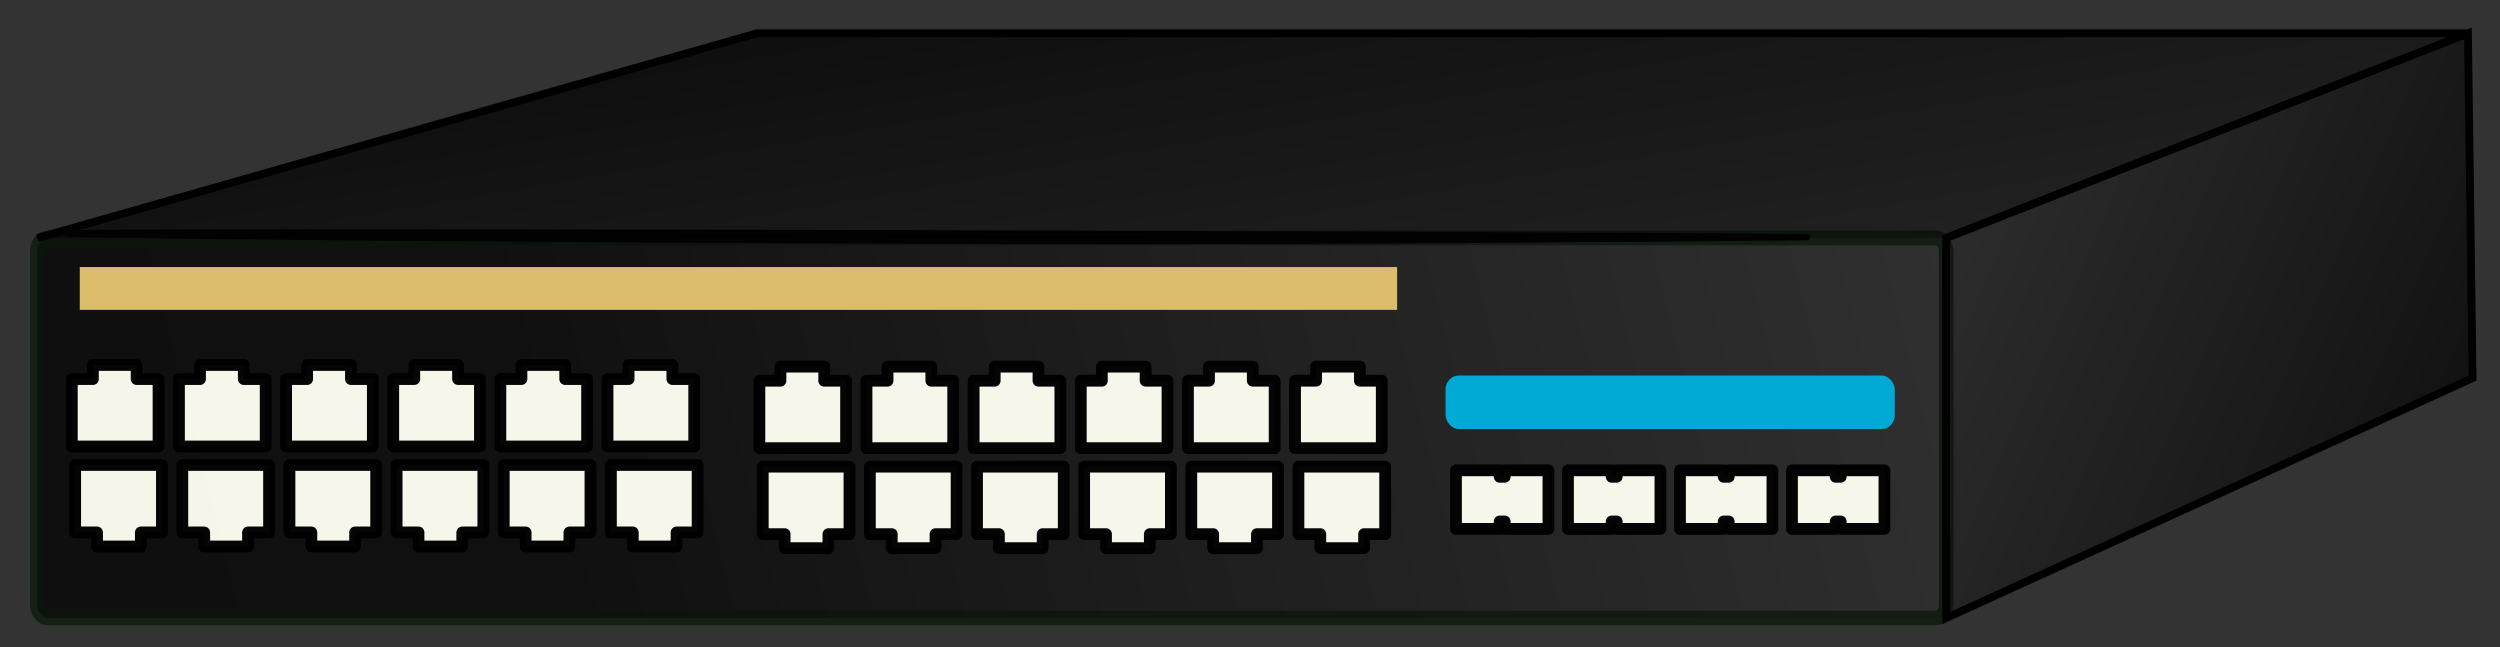 <?xml version="1.0" encoding="UTF-8" standalone="no"?>
<!-- Created with Inkscape (http://www.inkscape.org/) -->

<svg
   xmlns:dc="http://purl.org/dc/elements/1.1/"
   xmlns:cc="http://creativecommons.org/ns#"
   xmlns:rdf="http://www.w3.org/1999/02/22-rdf-syntax-ns#"
   xmlns:svg="http://www.w3.org/2000/svg"
   xmlns="http://www.w3.org/2000/svg"
   xmlns:xlink="http://www.w3.org/1999/xlink"
   xmlns:sodipodi="http://sodipodi.sourceforge.net/DTD/sodipodi-0.dtd"
   xmlns:inkscape="http://www.inkscape.org/namespaces/inkscape"
   width="85mm"
   height="22mm"
   viewBox="0 0 85 22"
   version="1.1"
   id="svg8"
   inkscape:version="0.92.5 (2060ec1f9f, 2020-04-08)"
   sodipodi:docname="L2스위치_v스몰.svg">
  <rect x="0" y="0" width="85" height="22" fill="#333333" stroke="none"/>
  <defs
     id="defs2">
    <linearGradient
       inkscape:collect="always"
       id="linearGradient1105">
      <stop
         style="stop-color:#000000;stop-opacity:0.712"
         offset="0"
         id="stop1101" />
      <stop
         id="stop1109"
         offset="0.316"
         style="stop-color:#000000;stop-opacity:0.682;" />
      <stop
         style="stop-color:#000000;stop-opacity:0;"
         offset="1"
         id="stop1103" />
    </linearGradient>
    <linearGradient
       inkscape:collect="always"
       id="linearGradient961">
      <stop
         style="stop-color:#000000;stop-opacity:1;"
         offset="0"
         id="stop957" />
      <stop
         style="stop-color:#000000;stop-opacity:0;"
         offset="1"
         id="stop959" />
    </linearGradient>
    <linearGradient
       inkscape:collect="always"
       xlink:href="#linearGradient961"
       id="linearGradient1013"
       x1="85.99"
       y1="244.083"
       x2="95.243"
       y2="298.128"
       gradientUnits="userSpaceOnUse"
       gradientTransform="matrix(0.711,0,0,0.708,-0.395,86.212)" />
    <linearGradient
       inkscape:collect="always"
       xlink:href="#linearGradient961"
       id="linearGradient1021"
       x1="134.984"
       y1="292.817"
       x2="88.442"
       y2="272.709"
       gradientUnits="userSpaceOnUse"
       gradientTransform="matrix(0.711,0,0,0.708,-0.395,86.212)" />
    <linearGradient
       inkscape:collect="always"
       xlink:href="#linearGradient1105"
       id="linearGradient1107"
       x1="-5.845"
       y1="299.576"
       x2="99.118"
       y2="273.383"
       gradientUnits="userSpaceOnUse"
       gradientTransform="matrix(0.711,0,0,0.708,-0.395,86.212)" />
  </defs>
  <sodipodi:namedview
     id="base"
     pagecolor="#ffffff"
     bordercolor="#666666"
     borderopacity="1.0"
     inkscape:pageopacity="0.0"
     inkscape:pageshadow="2"
     inkscape:zoom="1"
     inkscape:cx="245.23651"
     inkscape:cy="61.263574"
     inkscape:document-units="mm"
     inkscape:current-layer="layer1"
     showgrid="false"
     inkscape:window-width="1037"
     inkscape:window-height="677"
     inkscape:window-x="2733"
     inkscape:window-y="154"
     inkscape:window-maximized="0"
     inkscape:snap-nodes="false" />
  <g
     inkscape:label="Layer 1"
     inkscape:groupmode="layer"
     id="layer1"
     transform="translate(0,-275)"
     style="display:inline">
    <rect
       style="opacity:1;fill:url(#linearGradient1107);fill-opacity:1;stroke:#09160a;stroke-width:0.5;stroke-linecap:round;stroke-linejoin:round;stroke-miterlimit:6.6;stroke-dasharray:none;stroke-dashoffset:0;stroke-opacity:0.693;paint-order:normal"
       id="rect4524"
       width="64.9"
       height="12.921"
       x="1.271"
       y="283.091"
       ry="0.437"
       rx="0.351" />
    <path
       style="opacity:1;fill:#fdfdf1;fill-opacity:0.966;stroke:#000000;stroke-width:0.4;stroke-linecap:round;stroke-linejoin:round;stroke-miterlimit:6.6;stroke-dasharray:none;stroke-dashoffset:0;stroke-opacity:0.979;paint-order:normal"
       d="m 3.158,287.41 v 0.478 H 2.442 v 2.293 h 2.948 v -2.293 h -0.744 v -0.478 z"
       id="rect4530"
       inkscape:connector-curvature="0" />
    <path
       style="opacity:1;fill:#fdfdf1;fill-opacity:0.966;stroke:#000000;stroke-width:0.4;stroke-linecap:round;stroke-linejoin:round;stroke-miterlimit:6.6;stroke-dasharray:none;stroke-dashoffset:0;stroke-opacity:0.979;paint-order:normal"
       d="m 6.801,287.41 v 0.478 H 6.085 v 2.293 h 2.948 v -2.293 h -0.744 v -0.478 z"
       id="rect4530-4"
       inkscape:connector-curvature="0" />
    <path
       style="opacity:1;fill:#fdfdf1;fill-opacity:0.966;stroke:#000000;stroke-width:0.4;stroke-linecap:round;stroke-linejoin:round;stroke-miterlimit:6.6;stroke-dasharray:none;stroke-dashoffset:0;stroke-opacity:0.979;paint-order:normal"
       d="m 10.443,287.41 v 0.478 H 9.728 v 2.293 h 2.948 v -2.293 h -0.744 v -0.478 z"
       id="rect4530-1"
       inkscape:connector-curvature="0" />
    <path
       style="opacity:1;fill:#fdfdf1;fill-opacity:0.966;stroke:#000000;stroke-width:0.4;stroke-linecap:round;stroke-linejoin:round;stroke-miterlimit:6.6;stroke-dasharray:none;stroke-dashoffset:0;stroke-opacity:0.979;paint-order:normal"
       d="m 14.086,287.41 v 0.478 h -0.716 v 2.293 h 2.948 v -2.293 h -0.744 v -0.478 z"
       id="rect4530-9"
       inkscape:connector-curvature="0" />
    <path
       style="opacity:1;fill:#fdfdf1;fill-opacity:0.966;stroke:#000000;stroke-width:0.4;stroke-linecap:round;stroke-linejoin:round;stroke-miterlimit:6.6;stroke-dasharray:none;stroke-dashoffset:0;stroke-opacity:0.979;paint-order:normal"
       d="m 17.729,287.41 v 0.478 h -0.716 v 2.293 h 2.948 v -2.293 H 19.217 v -0.478 z"
       id="rect4530-5"
       inkscape:connector-curvature="0" />
    <path
       style="opacity:1;fill:#fdfdf1;fill-opacity:0.966;stroke:#000000;stroke-width:0.4;stroke-linecap:round;stroke-linejoin:round;stroke-miterlimit:6.6;stroke-dasharray:none;stroke-dashoffset:0;stroke-opacity:0.979;paint-order:normal"
       d="m 21.372,287.41 v 0.478 h -0.716 v 2.293 h 2.948 v -2.293 h -0.744 v -0.478 z"
       id="rect4530-0"
       inkscape:connector-curvature="0" />
    <rect
       style="opacity:1;fill:#dabc6b;fill-opacity:1;stroke:#1818e8;stroke-width:0;stroke-linecap:round;stroke-linejoin:round;stroke-miterlimit:6.6;stroke-dasharray:none;stroke-dashoffset:0;stroke-opacity:1;paint-order:normal"
       id="rect4817"
       width="44.79"
       height="1.456"
       x="2.712"
       y="284.08" />
    <path
       style="fill:url(#linearGradient1013);fill-opacity:1;stroke:#000000;stroke-width:0.265px;stroke-linecap:butt;stroke-linejoin:miter;stroke-opacity:1"
       d="m 1.271,283.091 24.459,-6.959 h 58.179 l -17.739,6.959"
       id="path133"
       inkscape:connector-curvature="0" />
    <path
       style="fill:url(#linearGradient1021);fill-opacity:1;stroke:#000000;stroke-width:0.265px;stroke-linecap:butt;stroke-linejoin:miter;stroke-opacity:1"
       d="m 66.171,283.091 2e-6,12.921 17.897,-8.157 -0.158,-11.723 z"
       id="path135"
       inkscape:connector-curvature="0"
       sodipodi:nodetypes="ccccc" />
    <path
       style="fill:#000000;fill-opacity:0.985;stroke:#020202;stroke-width:0.2;stroke-linejoin:bevel;stroke-miterlimit:4;stroke-dasharray:none;stroke-opacity:1;paint-order:stroke fill markers"
       d="m 20.531,283.137 c -10.145,-0.06 -18.36,-0.152 -18.257,-0.204 0.104,-0.051 14.502,-0.051 31.996,8.1e-4 17.494,0.052 29.563,0.115 26.82,0.141 -16.047,0.149 -23.986,0.161 -40.56,0.062 z"
       id="path971"
       inkscape:connector-curvature="0" />
    <path
       style="display:inline;opacity:1;fill:#fdfdf1;fill-opacity:0.966;stroke:#000000;stroke-width:0.4;stroke-linecap:round;stroke-linejoin:round;stroke-miterlimit:6.6;stroke-dasharray:none;stroke-dashoffset:0;stroke-opacity:0.979;paint-order:normal"
       d="m 26.535,287.466 v 0.478 h -0.716 v 2.293 h 2.948 v -2.293 H 28.023 v -0.478 z"
       id="rect4530-6"
       inkscape:connector-curvature="0" />
    <path
       style="display:inline;opacity:1;fill:#fdfdf1;fill-opacity:0.966;stroke:#000000;stroke-width:0.4;stroke-linecap:round;stroke-linejoin:round;stroke-miterlimit:6.6;stroke-dasharray:none;stroke-dashoffset:0;stroke-opacity:0.979;paint-order:normal"
       d="m 30.177,287.466 v 0.478 h -0.716 v 2.293 h 2.948 v -2.293 h -0.744 v -0.478 z"
       id="rect4530-4-7"
       inkscape:connector-curvature="0" />
    <path
       style="display:inline;opacity:1;fill:#fdfdf1;fill-opacity:0.966;stroke:#000000;stroke-width:0.4;stroke-linecap:round;stroke-linejoin:round;stroke-miterlimit:6.6;stroke-dasharray:none;stroke-dashoffset:0;stroke-opacity:0.979;paint-order:normal"
       d="m 33.82,287.466 v 0.478 h -0.716 v 2.293 h 2.948 v -2.293 h -0.744 v -0.478 z"
       id="rect4530-1-1"
       inkscape:connector-curvature="0" />
    <path
       style="display:inline;opacity:1;fill:#fdfdf1;fill-opacity:0.966;stroke:#000000;stroke-width:0.4;stroke-linecap:round;stroke-linejoin:round;stroke-miterlimit:6.6;stroke-dasharray:none;stroke-dashoffset:0;stroke-opacity:0.979;paint-order:normal"
       d="m 37.463,287.466 v 0.478 h -0.716 v 2.293 h 2.948 v -2.293 h -0.744 v -0.478 z"
       id="rect4530-9-6"
       inkscape:connector-curvature="0" />
    <path
       style="display:inline;opacity:1;fill:#fdfdf1;fill-opacity:0.966;stroke:#000000;stroke-width:0.4;stroke-linecap:round;stroke-linejoin:round;stroke-miterlimit:6.6;stroke-dasharray:none;stroke-dashoffset:0;stroke-opacity:0.979;paint-order:normal"
       d="m 41.106,287.466 v 0.478 h -0.716 v 2.293 h 2.948 v -2.293 h -0.744 v -0.478 z"
       id="rect4530-5-7"
       inkscape:connector-curvature="0" />
    <path
       style="display:inline;opacity:1;fill:#fdfdf1;fill-opacity:0.966;stroke:#000000;stroke-width:0.4;stroke-linecap:round;stroke-linejoin:round;stroke-miterlimit:6.6;stroke-dasharray:none;stroke-dashoffset:0;stroke-opacity:0.979;paint-order:normal"
       d="m 44.748,287.466 v 0.478 h -0.716 v 2.293 h 2.948 v -2.293 h -0.744 v -0.478 z"
       id="rect4530-0-5"
       inkscape:connector-curvature="0" />
    <path
       style="display:inline;opacity:1;fill:#fdfdf1;fill-opacity:0.966;stroke:#000000;stroke-width:0.4;stroke-linecap:round;stroke-linejoin:round;stroke-miterlimit:6.6;stroke-dasharray:none;stroke-dashoffset:0;stroke-opacity:0.979;paint-order:normal"
       d="m 46.379,293.638 v -0.478 h 0.716 v -2.293 h -2.948 v 2.293 h 0.744 v 0.478 z"
       id="rect4530-7"
       inkscape:connector-curvature="0" />
    <path
       style="display:inline;opacity:1;fill:#fdfdf1;fill-opacity:0.966;stroke:#000000;stroke-width:0.4;stroke-linecap:round;stroke-linejoin:round;stroke-miterlimit:6.6;stroke-dasharray:none;stroke-dashoffset:0;stroke-opacity:0.979;paint-order:normal"
       d="m 42.736,293.638 v -0.478 h 0.716 v -2.293 H 40.504 v 2.293 h 0.744 v 0.478 z"
       id="rect4530-4-9"
       inkscape:connector-curvature="0" />
    <path
       style="display:inline;opacity:1;fill:#fdfdf1;fill-opacity:0.966;stroke:#000000;stroke-width:0.4;stroke-linecap:round;stroke-linejoin:round;stroke-miterlimit:6.6;stroke-dasharray:none;stroke-dashoffset:0;stroke-opacity:0.979;paint-order:normal"
       d="m 39.094,293.638 v -0.478 h 0.716 v -2.293 H 36.861 v 2.293 h 0.744 v 0.478 z"
       id="rect4530-1-2"
       inkscape:connector-curvature="0" />
    <path
       style="display:inline;opacity:1;fill:#fdfdf1;fill-opacity:0.966;stroke:#000000;stroke-width:0.4;stroke-linecap:round;stroke-linejoin:round;stroke-miterlimit:6.6;stroke-dasharray:none;stroke-dashoffset:0;stroke-opacity:0.979;paint-order:normal"
       d="m 35.451,293.638 v -0.478 h 0.716 v -2.293 h -2.948 v 2.293 h 0.744 v 0.478 z"
       id="rect4530-9-7"
       inkscape:connector-curvature="0" />
    <path
       style="display:inline;opacity:1;fill:#fdfdf1;fill-opacity:0.966;stroke:#000000;stroke-width:0.4;stroke-linecap:round;stroke-linejoin:round;stroke-miterlimit:6.6;stroke-dasharray:none;stroke-dashoffset:0;stroke-opacity:0.979;paint-order:normal"
       d="m 31.808,293.638 v -0.478 h 0.716 v -2.293 h -2.948 v 2.293 h 0.744 v 0.478 z"
       id="rect4530-5-4"
       inkscape:connector-curvature="0" />
    <path
       style="display:inline;opacity:1;fill:#fdfdf1;fill-opacity:0.966;stroke:#000000;stroke-width:0.4;stroke-linecap:round;stroke-linejoin:round;stroke-miterlimit:6.6;stroke-dasharray:none;stroke-dashoffset:0;stroke-opacity:0.979;paint-order:normal"
       d="m 28.166,293.638 v -0.478 h 0.716 v -2.293 h -2.948 v 2.293 h 0.744 v 0.478 z"
       id="rect4530-0-7"
       inkscape:connector-curvature="0" />
    <path
       style="display:inline;opacity:1;fill:#fdfdf1;fill-opacity:0.966;stroke:#000000;stroke-width:0.4;stroke-linecap:round;stroke-linejoin:round;stroke-miterlimit:6.6;stroke-dasharray:none;stroke-dashoffset:0;stroke-opacity:0.979;paint-order:normal"
       d="m 23.003,293.581 v -0.478 h 0.716 v -2.293 h -2.948 v 2.293 h 0.744 v 0.478 z"
       id="rect4530-6-7"
       inkscape:connector-curvature="0" />
    <path
       style="display:inline;opacity:1;fill:#fdfdf1;fill-opacity:0.966;stroke:#000000;stroke-width:0.4;stroke-linecap:round;stroke-linejoin:round;stroke-miterlimit:6.6;stroke-dasharray:none;stroke-dashoffset:0;stroke-opacity:0.979;paint-order:normal"
       d="m 19.36,293.581 v -0.478 h 0.716 v -2.293 h -2.948 v 2.293 h 0.744 v 0.478 z"
       id="rect4530-4-7-4"
       inkscape:connector-curvature="0" />
    <path
       style="display:inline;opacity:1;fill:#fdfdf1;fill-opacity:0.966;stroke:#000000;stroke-width:0.4;stroke-linecap:round;stroke-linejoin:round;stroke-miterlimit:6.6;stroke-dasharray:none;stroke-dashoffset:0;stroke-opacity:0.979;paint-order:normal"
       d="m 15.717,293.581 v -0.478 h 0.716 v -2.293 H 13.485 v 2.293 h 0.744 v 0.478 z"
       id="rect4530-1-1-2"
       inkscape:connector-curvature="0" />
    <path
       style="display:inline;opacity:1;fill:#fdfdf1;fill-opacity:0.966;stroke:#000000;stroke-width:0.4;stroke-linecap:round;stroke-linejoin:round;stroke-miterlimit:6.6;stroke-dasharray:none;stroke-dashoffset:0;stroke-opacity:0.979;paint-order:normal"
       d="m 12.074,293.581 v -0.478 h 0.716 v -2.293 H 9.842 v 2.293 h 0.744 v 0.478 z"
       id="rect4530-9-6-4"
       inkscape:connector-curvature="0" />
    <path
       style="display:inline;opacity:1;fill:#fdfdf1;fill-opacity:0.966;stroke:#000000;stroke-width:0.4;stroke-linecap:round;stroke-linejoin:round;stroke-miterlimit:6.6;stroke-dasharray:none;stroke-dashoffset:0;stroke-opacity:0.979;paint-order:normal"
       d="m 8.432,293.581 v -0.478 h 0.716 v -2.293 H 6.199 v 2.293 h 0.744 v 0.478 z"
       id="rect4530-5-7-7"
       inkscape:connector-curvature="0" />
    <path
       style="display:inline;opacity:1;fill:#fdfdf1;fill-opacity:0.966;stroke:#000000;stroke-width:0.4;stroke-linecap:round;stroke-linejoin:round;stroke-miterlimit:6.6;stroke-dasharray:none;stroke-dashoffset:0;stroke-opacity:0.979;paint-order:normal"
       d="m 4.789,293.581 v -0.478 h 0.716 v -2.293 H 2.556 v 2.293 H 3.3 v 0.478 z"
       id="rect4530-0-5-1"
       inkscape:connector-curvature="0" />
    <path
       style="display:inline;opacity:1;fill:#fdfdf1;fill-opacity:0.966;stroke:#000000;stroke-width:0.4;stroke-linecap:round;stroke-linejoin:round;stroke-miterlimit:6.6;stroke-dasharray:none;stroke-dashoffset:0;stroke-opacity:0.979;paint-order:normal"
       d="m 49.503,290.991 v 1.992 h 1.486 v -0.253 h 0.172 v 0.253 h 1.486 v -1.992 h -1.486 v 0.22 h -0.172 v -0.22 z"
       id="rect4648"
       inkscape:connector-curvature="0" />
    <path
       inkscape:connector-curvature="0"
       style="display:inline;opacity:1;fill:#fdfdf1;fill-opacity:0.966;stroke:#000000;stroke-width:0.4;stroke-linecap:round;stroke-linejoin:round;stroke-miterlimit:6.6;stroke-dasharray:none;stroke-dashoffset:0;stroke-opacity:0.979;paint-order:normal"
       d="m 57.119,290.991 v 1.992 h 1.486 v -0.253 h 0.172 v 0.253 h 1.486 v -1.992 h -1.486 v 0.22 H 58.605 v -0.22 z"
       id="rect4648-0" />
    <path
       inkscape:connector-curvature="0"
       style="display:inline;opacity:1;fill:#fdfdf1;fill-opacity:0.966;stroke:#000000;stroke-width:0.4;stroke-linecap:round;stroke-linejoin:round;stroke-miterlimit:6.6;stroke-dasharray:none;stroke-dashoffset:0;stroke-opacity:0.979;paint-order:normal"
       d="m 53.311,290.991 v 1.992 h 1.486 v -0.253 h 0.172 v 0.253 h 1.486 v -1.992 h -1.486 v 0.22 h -0.172 v -0.22 z"
       id="rect4648-1" />
    <path
       inkscape:connector-curvature="0"
       style="display:inline;opacity:1;fill:#fdfdf1;fill-opacity:0.966;stroke:#000000;stroke-width:0.4;stroke-linecap:round;stroke-linejoin:round;stroke-miterlimit:6.6;stroke-dasharray:none;stroke-dashoffset:0;stroke-opacity:0.979;paint-order:normal"
       d="m 60.927,290.991 v 1.992 h 1.486 v -0.253 h 0.172 v 0.253 h 1.486 v -1.992 h -1.486 v 0.22 h -0.172 v -0.22 z"
       id="rect4648-5" />
    <rect
       style="display:inline;fill:#00aad4;stroke-width:0.265"
       id="rect236"
       width="15.275"
       height="1.819"
       x="49.148"
       y="287.768"
       rx="0.446"
       ry="0.477" />
  </g>
</svg>
